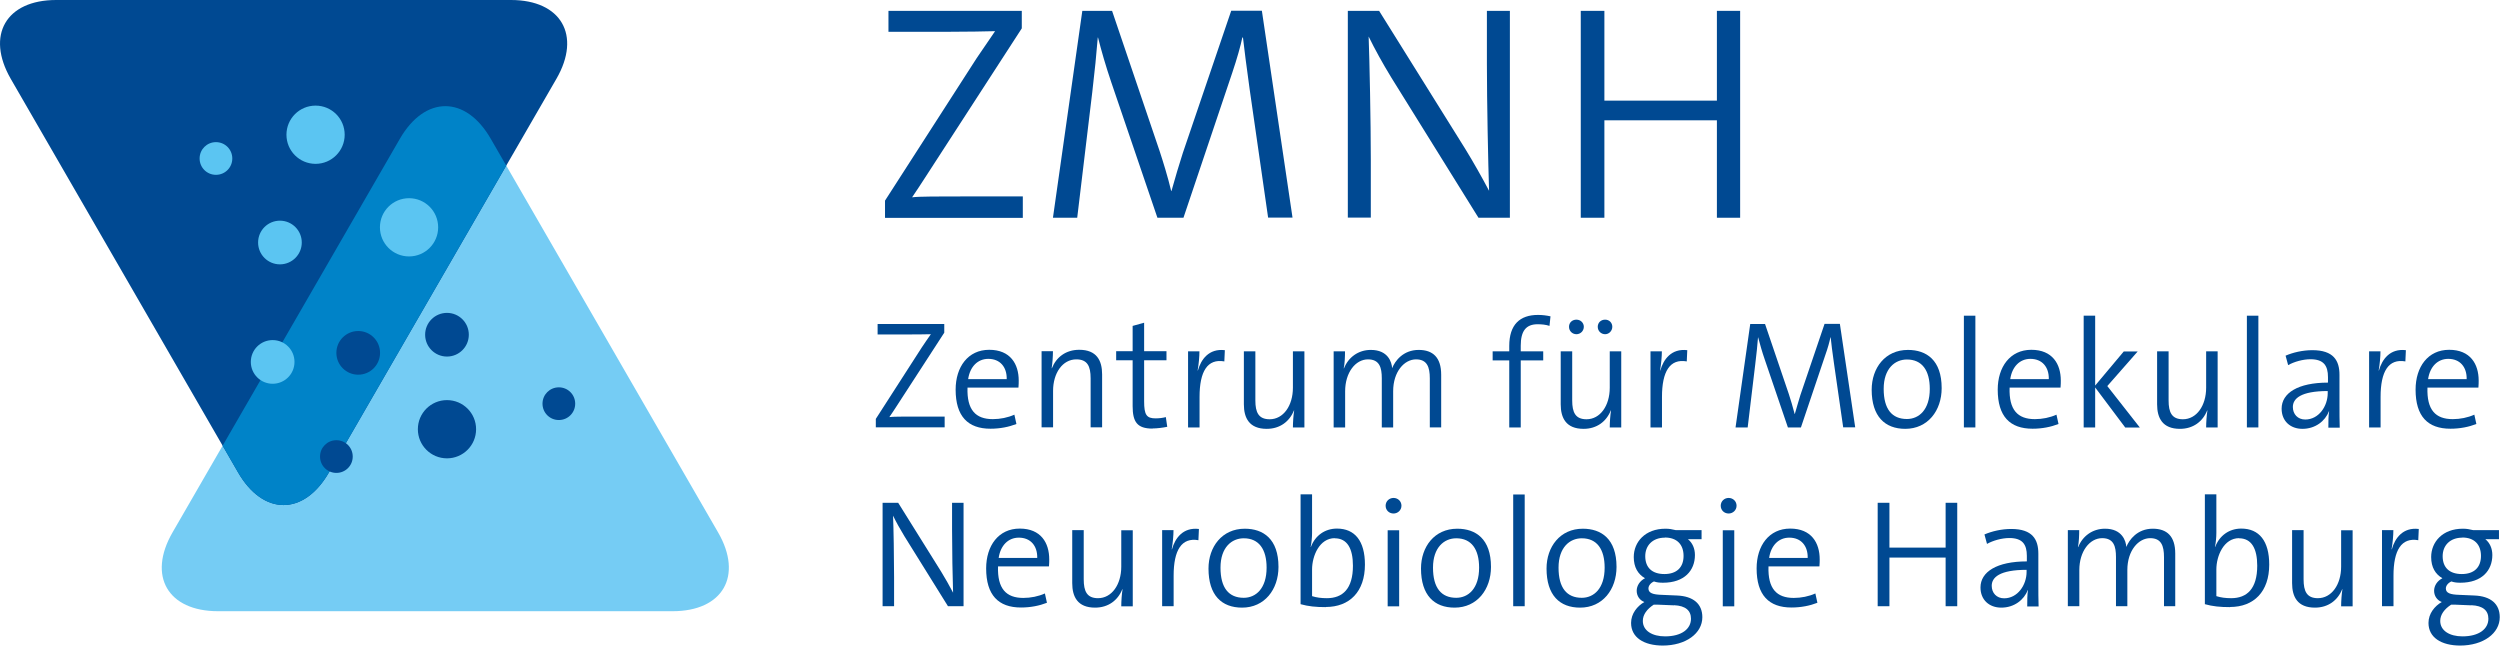 <?xml version="1.0" encoding="UTF-8"?>
<svg id="Ebene_1" data-name="Ebene 1" xmlns="http://www.w3.org/2000/svg" xmlns:xlink="http://www.w3.org/1999/xlink" viewBox="0 0 195.76 50.55">
  <defs>
    <style>
      .cls-1 {
        fill: #0083c8;
      }

      .cls-2 {
        fill: #004992;
      }

      .cls-3 {
        fill: #75ccf4;
      }

      .cls-4, .cls-5 {
        fill: none;
      }

      .cls-5 {
        clip-path: url(#clippath);
      }

      .cls-6 {
        fill: #5bc5f2;
      }
    </style>
    <clipPath id="clippath">
      <path class="cls-4" d="m4.4,0C.47,0-1.12,2.76.84,6.17l17.8,30.82c1.97,3.41,5.16,3.41,7.12,0L43.57,6.17C45.54,2.76,43.94,0,40.01,0H4.4Z"/>
    </clipPath>
  </defs>
  <g>
    <path class="cls-2" d="m68.58,33.47v-.67l3.59-5.58c.25-.37.47-.7.72-1.05-.43.01-1.04.02-1.89.02h-2.28v-.82h5.22v.68l-3.78,5.83c-.17.28-.34.5-.52.78.26-.04,1.06-.04,2.12-.04h2.21v.84h-5.38Z"/>
    <path class="cls-2" d="m79.74,30.35h-3.98c-.06,1.75.64,2.47,1.98,2.47.58,0,1.18-.12,1.69-.35l.16.73c-.59.23-1.28.37-2.03.37-1.77,0-2.73-.97-2.73-3.06,0-1.78.97-3.12,2.63-3.12s2.31,1.12,2.31,2.41c0,.12,0,.32-.02.54Zm-2.35-2.25c-.84,0-1.44.62-1.58,1.59h3.02c.02-.96-.53-1.59-1.44-1.59Z"/>
    <path class="cls-2" d="m85.4,33.47v-3.85c0-.94-.25-1.48-1.12-1.48-1.07,0-1.82,1.06-1.82,2.47v2.85h-.9v-5.96h.89c0,.4-.04.97-.1,1.33h.02c.34-.86,1.09-1.44,2.14-1.44,1.37,0,1.79.85,1.79,1.92v4.15h-.9Z"/>
    <path class="cls-2" d="m90.24,33.56c-1.2,0-1.55-.53-1.55-1.76v-3.59h-1.29v-.71h1.29v-1.98l.9-.25v2.23h1.75v.71h-1.75v3.21c0,1.07.19,1.34.9,1.34.3,0,.58-.04.8-.1l.11.76c-.34.07-.79.13-1.16.13Z"/>
    <path class="cls-2" d="m95.87,28.3c-1.32-.23-1.94.78-1.94,2.78v2.39h-.9v-5.96h.89c0,.4-.05.98-.14,1.5h.02c.24-.86.86-1.74,2.11-1.59l-.04.89Z"/>
    <path class="cls-2" d="m101.24,33.47c0-.4.04-.97.1-1.33h-.02c-.34.86-1.09,1.44-2.13,1.44-1.37,0-1.79-.85-1.79-1.92v-4.15h.9v3.85c0,.93.25,1.47,1.12,1.47,1.07,0,1.82-1.06,1.82-2.47v-2.85h.9v5.96h-.89Z"/>
    <path class="cls-2" d="m111.96,33.47v-3.84c0-.9-.22-1.49-1.08-1.49-.91,0-1.79.95-1.79,2.5v2.83h-.89v-3.85c0-.82-.17-1.48-1.08-1.48-.98,0-1.79,1.03-1.79,2.5v2.83h-.9v-5.96h.89c0,.4-.02.96-.1,1.33h.02c.34-.86,1.12-1.44,2.1-1.44,1.36,0,1.64.97,1.67,1.43.22-.56.86-1.43,2.08-1.43,1.12,0,1.76.6,1.76,1.94v4.13h-.9Z"/>
    <path class="cls-2" d="m121.34,25.52c-.3-.1-.62-.13-.94-.13-.91,0-1.32.53-1.32,1.68v.44h1.76v.71h-1.76v5.25h-.9v-5.25h-1.3v-.71h1.3v-.42c0-1.67.83-2.43,2.25-2.43.34,0,.66.04.98.11l-.08.76Z"/>
    <path class="cls-2" d="m126.05,33.47c0-.4.04-.97.1-1.33h-.02c-.34.86-1.09,1.44-2.13,1.44-1.37,0-1.79-.85-1.79-1.92v-4.15h.9v3.85c0,.93.25,1.47,1.12,1.47,1.07,0,1.82-1.06,1.82-2.47v-2.85h.9v5.96h-.89Zm-2.61-7.3c-.32,0-.58-.25-.58-.58s.25-.56.58-.56.58.25.58.56-.25.58-.58.58Zm2.25,0c-.32,0-.58-.25-.58-.58s.25-.56.58-.56.56.25.56.56-.25.58-.56.58Z"/>
    <path class="cls-2" d="m132.08,28.3c-1.32-.23-1.94.78-1.94,2.78v2.39h-.9v-5.96h.89c0,.4-.05.98-.14,1.5h.02c.24-.86.86-1.74,2.11-1.59l-.04.89Z"/>
    <path class="cls-2" d="m144.33,33.47l-.72-5c-.13-.92-.22-1.61-.26-2.05h-.02c-.07.34-.2.82-.4,1.38l-1.91,5.67h-1.02l-1.81-5.31c-.22-.63-.38-1.22-.52-1.74h-.01c-.05.64-.12,1.32-.22,2.13l-.59,4.92h-.95l1.15-8.1h1.16l1.86,5.48c.13.4.32,1.02.46,1.57h.01c.16-.55.29-1.01.44-1.49l1.89-5.57h1.2l1.2,8.1h-.96Z"/>
    <path class="cls-2" d="m149.19,33.58c-1.59,0-2.63-.97-2.63-3.06,0-1.7,1.05-3.12,2.84-3.12,1.45,0,2.64.8,2.64,2.99,0,1.77-1.09,3.19-2.85,3.19Zm.13-5.43c-.94,0-1.82.71-1.82,2.3s.65,2.36,1.82,2.36c.94,0,1.79-.72,1.79-2.36,0-1.44-.6-2.3-1.79-2.3Z"/>
    <path class="cls-2" d="m153.78,33.47v-8.75h.9v8.75h-.9Z"/>
    <path class="cls-2" d="m161.34,30.35h-3.98c-.06,1.75.63,2.47,1.98,2.47.58,0,1.18-.12,1.69-.35l.16.73c-.59.23-1.28.37-2.03.37-1.78,0-2.73-.97-2.73-3.06,0-1.78.97-3.12,2.63-3.12s2.31,1.12,2.31,2.41c0,.12,0,.32-.02.54Zm-2.35-2.25c-.84,0-1.44.62-1.58,1.59h3.02c.02-.96-.53-1.59-1.44-1.59Z"/>
    <path class="cls-2" d="m166.41,33.47l-2.35-3.13v3.13h-.9v-8.75h.9v5.47l2.24-2.67h1.09l-2.38,2.71,2.55,3.25h-1.16Z"/>
    <path class="cls-2" d="m172.75,33.47c0-.4.04-.97.1-1.33h-.02c-.34.86-1.09,1.44-2.13,1.44-1.37,0-1.79-.85-1.79-1.92v-4.15h.9v3.85c0,.93.25,1.47,1.12,1.47,1.07,0,1.82-1.06,1.82-2.47v-2.85h.9v5.96h-.89Z"/>
    <path class="cls-2" d="m175.94,33.47v-8.75h.9v8.75h-.9Z"/>
    <path class="cls-2" d="m182.32,33.47c0-.46,0-.91.06-1.26h-.02c-.29.76-1.06,1.37-2.07,1.37-.95,0-1.63-.61-1.63-1.58,0-1.22,1.28-2.04,3.63-2.04v-.43c0-.9-.34-1.4-1.37-1.4-.58,0-1.27.19-1.75.46l-.2-.74c.58-.25,1.33-.43,2.1-.43,1.66,0,2.12.82,2.12,1.93v2.35c0,.59,0,1.26.02,1.79h-.89Zm-.04-2.85c-2.14,0-2.74.6-2.74,1.25,0,.56.38.98.97.98,1.06,0,1.76-1.04,1.76-2.07v-.16Z"/>
    <path class="cls-2" d="m188.35,28.3c-1.32-.23-1.94.78-1.94,2.78v2.39h-.9v-5.96h.89c0,.4-.05.98-.14,1.5h.02c.24-.86.86-1.74,2.11-1.59l-.04.89Z"/>
    <path class="cls-2" d="m194.06,30.35h-3.98c-.06,1.75.63,2.47,1.98,2.47.58,0,1.18-.12,1.69-.35l.16.73c-.59.23-1.28.37-2.03.37-1.78,0-2.73-.97-2.73-3.06,0-1.78.97-3.12,2.63-3.12s2.31,1.12,2.31,2.41c0,.12,0,.32-.02.54Zm-2.35-2.25c-.84,0-1.44.62-1.58,1.59h3.02c.02-.96-.53-1.59-1.44-1.59Z"/>
  </g>
  <g>
    <path class="cls-2" d="m74.23,47.47l-3.41-5.48c-.35-.58-.64-1.09-.89-1.61.04.92.08,3.35.08,4.81v2.28h-.9v-8.1h1.22l3.37,5.4c.32.53.65,1.1.93,1.64-.04-1.08-.08-3.45-.08-4.96v-2.08h.9v8.1h-1.24Z"/>
    <path class="cls-2" d="m82.13,44.35h-3.98c-.06,1.75.64,2.47,1.98,2.47.58,0,1.18-.12,1.69-.35l.16.73c-.59.23-1.28.37-2.03.37-1.77,0-2.73-.97-2.73-3.06,0-1.78.97-3.12,2.63-3.12s2.31,1.12,2.31,2.41c0,.12,0,.32-.02.54Zm-2.35-2.25c-.84,0-1.44.62-1.58,1.59h3.02c.02-.96-.53-1.59-1.44-1.59Z"/>
    <path class="cls-2" d="m87.8,47.47c0-.4.04-.97.1-1.33h-.02c-.34.86-1.09,1.44-2.13,1.44-1.37,0-1.79-.85-1.79-1.92v-4.15h.9v3.85c0,.94.25,1.48,1.12,1.48,1.07,0,1.82-1.06,1.82-2.47v-2.85h.9v5.96h-.89Z"/>
    <path class="cls-2" d="m93.84,42.3c-1.32-.23-1.94.78-1.94,2.78v2.39h-.9v-5.96h.89c0,.4-.05.98-.14,1.5h.02c.24-.86.86-1.74,2.11-1.59l-.04.89Z"/>
    <path class="cls-2" d="m97.26,47.58c-1.6,0-2.63-.97-2.63-3.06,0-1.7,1.06-3.12,2.84-3.12,1.45,0,2.64.8,2.64,2.99,0,1.77-1.09,3.19-2.85,3.19Zm.13-5.43c-.94,0-1.82.71-1.82,2.3s.65,2.36,1.82,2.36c.94,0,1.79-.72,1.79-2.36,0-1.44-.6-2.3-1.79-2.3Z"/>
    <path class="cls-2" d="m103.82,47.54c-.8,0-1.37-.06-1.98-.23v-8.6h.9v3.02c0,.33-.04.79-.11,1.09h.02c.34-.89,1.1-1.43,2.04-1.43,1.4,0,2.19.97,2.19,2.82,0,2.12-1.2,3.32-3.07,3.32Zm.7-5.4c-1.2,0-1.78,1.39-1.78,2.45v2.09c.35.11.71.16,1.16.16,1.24,0,2.04-.74,2.04-2.54,0-1.34-.44-2.15-1.43-2.15Z"/>
    <path class="cls-2" d="m109.12,40.21c-.35,0-.62-.26-.62-.61s.28-.61.62-.61.62.26.62.61-.29.61-.62.61Zm-.46,7.27v-5.96h.9v5.96h-.9Z"/>
    <path class="cls-2" d="m113.9,47.58c-1.59,0-2.63-.97-2.63-3.06,0-1.7,1.05-3.12,2.84-3.12,1.45,0,2.64.8,2.64,2.99,0,1.77-1.09,3.19-2.85,3.19Zm.13-5.43c-.94,0-1.82.71-1.82,2.3s.65,2.36,1.82,2.36c.94,0,1.79-.72,1.79-2.36,0-1.44-.6-2.3-1.79-2.3Z"/>
    <path class="cls-2" d="m118.49,47.47v-8.75h.9v8.75h-.9Z"/>
    <path class="cls-2" d="m123.73,47.58c-1.6,0-2.63-.97-2.63-3.06,0-1.7,1.06-3.12,2.84-3.12,1.45,0,2.64.8,2.64,2.99,0,1.77-1.09,3.19-2.85,3.19Zm.13-5.43c-.94,0-1.82.71-1.82,2.3s.65,2.36,1.82,2.36c.94,0,1.79-.72,1.79-2.36,0-1.44-.6-2.3-1.79-2.3Z"/>
    <path class="cls-2" d="m130.22,50.55c-1.51,0-2.5-.64-2.5-1.77,0-.73.48-1.32,1.04-1.64-.37-.14-.6-.48-.6-.88s.25-.78.65-.98c-.55-.32-.88-.86-.88-1.66,0-1.18.89-2.22,2.48-2.22.31,0,.5.04.8.11h2.03v.71h-1.07c.35.28.55.72.55,1.24,0,1.21-.82,2.17-2.5,2.17-.26,0-.48-.02-.71-.1-.28.13-.43.35-.43.55,0,.36.34.48,1.07.5l1.15.05c1.3.05,2,.66,2,1.7,0,1.26-1.28,2.22-3.11,2.22Zm.85-3.15l-1.2-.05h-.38c-.52.34-.85.77-.85,1.27,0,.77.74,1.21,1.74,1.21,1.31,0,2.03-.59,2.03-1.38,0-.64-.42-1.02-1.33-1.06Zm-.7-5.3c-.97,0-1.54.62-1.54,1.45,0,.9.54,1.4,1.5,1.4s1.5-.52,1.5-1.42-.53-1.44-1.46-1.44Z"/>
    <path class="cls-2" d="m135.36,40.21c-.35,0-.62-.26-.62-.61s.28-.61.62-.61.62.26.62.61-.29.61-.62.61Zm-.46,7.27v-5.96h.9v5.96h-.9Z"/>
    <path class="cls-2" d="m142.46,44.35h-3.98c-.06,1.75.64,2.47,1.98,2.47.58,0,1.18-.12,1.69-.35l.16.73c-.59.23-1.28.37-2.03.37-1.77,0-2.73-.97-2.73-3.06,0-1.78.97-3.12,2.63-3.12s2.31,1.12,2.31,2.41c0,.12,0,.32-.02.54Zm-2.35-2.25c-.84,0-1.44.62-1.58,1.59h3.02c.02-.96-.53-1.59-1.44-1.59Z"/>
    <path class="cls-2" d="m152.35,47.47v-3.81h-4.4v3.81h-.92v-8.1h.92v3.51h4.4v-3.51h.91v8.1h-.91Z"/>
    <path class="cls-2" d="m158.74,47.47c0-.46,0-.91.06-1.26h-.02c-.29.76-1.06,1.37-2.07,1.37-.95,0-1.63-.61-1.63-1.58,0-1.22,1.28-2.04,3.63-2.04v-.43c0-.9-.34-1.4-1.37-1.4-.58,0-1.27.19-1.75.46l-.2-.74c.58-.25,1.33-.43,2.1-.43,1.66,0,2.12.82,2.12,1.93v2.35c0,.59,0,1.26.02,1.79h-.89Zm-.04-2.85c-2.14,0-2.74.6-2.74,1.25,0,.56.38.98.97.98,1.06,0,1.76-1.04,1.76-2.07v-.16Z"/>
    <path class="cls-2" d="m169.45,47.47v-3.84c0-.9-.22-1.49-1.08-1.49-.91,0-1.79.95-1.79,2.5v2.83h-.89v-3.85c0-.82-.17-1.48-1.08-1.48-.98,0-1.79,1.03-1.79,2.5v2.83h-.9v-5.96h.89c0,.4-.02.96-.1,1.33h.02c.34-.86,1.12-1.44,2.1-1.44,1.35,0,1.64.97,1.67,1.43.22-.56.86-1.43,2.07-1.43,1.12,0,1.76.6,1.76,1.94v4.13h-.9Z"/>
    <path class="cls-2" d="m174.63,47.54c-.8,0-1.37-.06-1.98-.23v-8.6h.9v3.02c0,.33-.04.79-.11,1.09h.02c.34-.89,1.1-1.43,2.04-1.43,1.4,0,2.19.97,2.19,2.82,0,2.12-1.2,3.32-3.07,3.32Zm.7-5.4c-1.2,0-1.78,1.39-1.78,2.45v2.09c.35.11.71.16,1.16.16,1.24,0,2.04-.74,2.04-2.54,0-1.34-.44-2.15-1.43-2.15Z"/>
    <path class="cls-2" d="m183.32,47.47c0-.4.04-.97.1-1.33h-.02c-.34.86-1.09,1.44-2.13,1.44-1.37,0-1.79-.85-1.79-1.92v-4.15h.9v3.85c0,.94.25,1.48,1.12,1.48,1.07,0,1.82-1.06,1.82-2.47v-2.85h.9v5.96h-.89Z"/>
    <path class="cls-2" d="m189.36,42.3c-1.32-.23-1.94.78-1.94,2.78v2.39h-.9v-5.96h.89c0,.4-.05.98-.14,1.5h.02c.24-.86.86-1.74,2.11-1.59l-.04.89Z"/>
    <path class="cls-2" d="m192.66,50.55c-1.51,0-2.5-.64-2.5-1.77,0-.73.48-1.32,1.04-1.64-.37-.14-.6-.48-.6-.88s.25-.78.65-.98c-.55-.32-.88-.86-.88-1.66,0-1.18.89-2.22,2.48-2.22.31,0,.5.04.8.11h2.03v.71h-1.07c.35.28.55.72.55,1.24,0,1.21-.82,2.17-2.5,2.17-.26,0-.48-.02-.71-.1-.28.13-.43.35-.43.55,0,.36.34.48,1.07.5l1.15.05c1.3.05,2,.66,2,1.7,0,1.26-1.28,2.22-3.11,2.22Zm.85-3.15l-1.2-.05h-.38c-.52.34-.85.77-.85,1.27,0,.77.74,1.21,1.74,1.21,1.31,0,2.03-.59,2.03-1.38,0-.64-.42-1.02-1.33-1.06Zm-.7-5.3c-.97,0-1.54.62-1.54,1.45,0,.9.54,1.4,1.5,1.4s1.5-.52,1.5-1.42-.53-1.44-1.46-1.44Z"/>
  </g>
  <path class="cls-3" d="m17.07,47.86c-3.93,0-5.53-2.76-3.56-6.17L31.31,10.87c1.97-3.41,5.16-3.41,7.12,0l17.8,30.82c1.97,3.41.37,6.17-3.56,6.17H17.07Z"/>
  <path class="cls-2" d="m4.4,0C.47,0-1.12,2.76.84,6.17l17.8,30.82c1.97,3.41,5.16,3.41,7.12,0L43.57,6.17c1.97-3.41.37-6.17-3.56-6.17H4.4Z"/>
  <g class="cls-5">
    <path class="cls-1" d="m17.07,47.86c-3.93,0-5.53-2.76-3.56-6.17L31.31,10.87c1.97-3.41,5.16-3.41,7.12,0l17.8,30.82c1.97,3.41.37,6.17-3.56,6.17H17.07Z"/>
  </g>
  <path class="cls-6" d="m21.92,20.7c.94,0,1.71-.76,1.71-1.71s-.77-1.71-1.71-1.71-1.71.76-1.71,1.71.77,1.71,1.71,1.71"/>
  <path class="cls-6" d="m32.03,20.08c1.26,0,2.28-1.02,2.28-2.28s-1.02-2.28-2.28-2.28-2.28,1.02-2.28,2.28,1.02,2.28,2.28,2.28"/>
  <path class="cls-6" d="m16.91,13.69c.71,0,1.28-.57,1.28-1.28s-.57-1.28-1.28-1.28-1.28.57-1.28,1.28.57,1.28,1.28,1.28"/>
  <path class="cls-6" d="m21.35,30.05c.94,0,1.71-.76,1.71-1.71s-.77-1.71-1.71-1.71-1.71.76-1.71,1.71.77,1.71,1.71,1.71"/>
  <g>
    <path class="cls-2" d="m28.05,29.34c.94,0,1.71-.76,1.71-1.71s-.77-1.71-1.71-1.71-1.71.76-1.71,1.71.77,1.71,1.71,1.71"/>
    <path class="cls-2" d="m43.76,32.89c.71,0,1.28-.57,1.28-1.28s-.57-1.28-1.28-1.28-1.28.57-1.28,1.28.57,1.28,1.28,1.28"/>
    <path class="cls-2" d="m35,27.92c.94,0,1.71-.76,1.71-1.71s-.77-1.71-1.71-1.71-1.71.76-1.71,1.71.77,1.71,1.71,1.71"/>
    <path class="cls-2" d="m35,35.89c1.26,0,2.28-1.02,2.28-2.28s-1.02-2.28-2.28-2.28-2.28,1.02-2.28,2.28,1.02,2.28,2.28,2.28"/>
    <path class="cls-2" d="m26.34,37.03c.71,0,1.28-.57,1.28-1.28s-.57-1.28-1.28-1.28-1.28.57-1.28,1.28.57,1.28,1.28,1.28"/>
  </g>
  <path class="cls-6" d="m24.71,12.83c1.26,0,2.28-1.02,2.28-2.28s-1.02-2.28-2.28-2.28-2.28,1.02-2.28,2.28,1.02,2.28,2.28,2.28"/>
  <g>
    <path class="cls-2" d="m69.3,17.05v-1.34l7.18-11.16c.5-.74.94-1.39,1.44-2.11-.86.02-2.09.05-3.79.05h-4.56V.85h10.44v1.37l-7.56,11.67c-.34.55-.67,1.01-1.03,1.56.53-.07,2.11-.07,4.25-.07h4.42v1.68h-10.78Z"/>
    <path class="cls-2" d="m99.3,17.05l-1.44-10.01c-.26-1.85-.43-3.22-.53-4.1h-.05c-.14.67-.41,1.63-.79,2.76l-3.82,11.35h-2.04l-3.62-10.63c-.43-1.27-.77-2.45-1.03-3.48h-.02c-.1,1.27-.24,2.64-.43,4.27l-1.18,9.84h-1.9l2.3-16.2h2.33l3.72,10.97c.26.79.65,2.04.91,3.14h.02c.31-1.1.58-2.02.89-2.98l3.79-11.14h2.4l2.4,16.2h-1.92Z"/>
    <path class="cls-2" d="m115.77,17.05l-6.82-10.97c-.7-1.15-1.27-2.18-1.78-3.22.07,1.85.17,6.7.17,9.62v4.56h-1.8V.85h2.45l6.74,10.8c.65,1.06,1.3,2.21,1.87,3.29-.07-2.16-.17-6.91-.17-9.94V.85h1.8v16.2h-2.47Z"/>
    <path class="cls-2" d="m134.44,17.05v-7.63h-8.81v7.63h-1.85V.85h1.85v7.03h8.81V.85h1.82v16.2h-1.82Z"/>
  </g>
</svg>